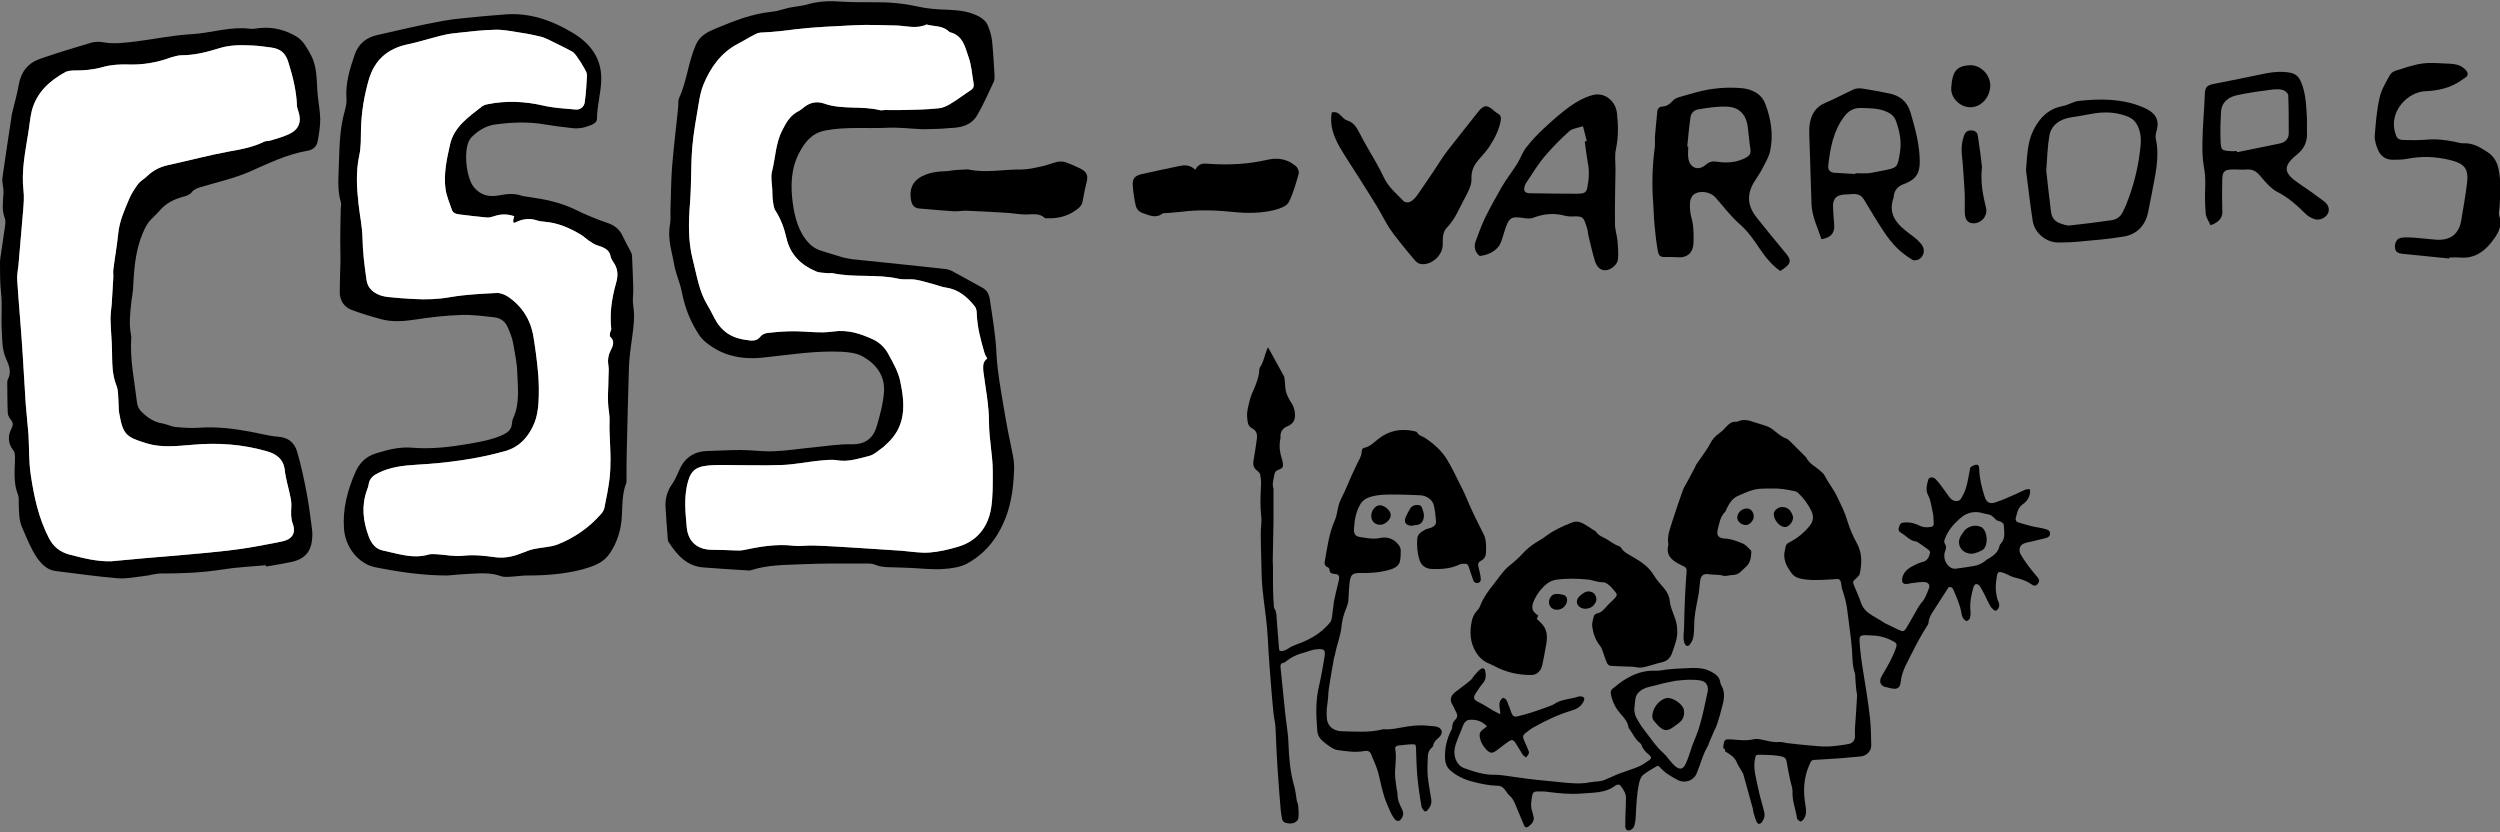 <?xml version="1.0" encoding="utf-8"?>
<!DOCTYPE svg PUBLIC "-//W3C//DTD SVG 1.1//EN" "http://www.w3.org/Graphics/SVG/1.1/DTD/svg11.dtd">
<svg version="1.1" id="css--varriors" xmlns="http://www.w3.org/2000/svg"
	 width="1000" height="333" viewBox="0 0 1000 333">
<rect x="0" y="0" width="1000" height="333" fill="#808080" stroke="none"/>
<style type="text/css">
<![CDATA[
	.main{fill-rule:evenodd;clip-rule:evenodd;}
	.css-fill{fill-rule:evenodd;clip-rule:evenodd;fill:#FFFFFF;}
	.var{fill-rule:evenodd;clip-rule:evenodd;fill:hsl( 359, 54%, 53% );}
]]>
</style>
<g>
	<path class="var" d="M712.1,108.4c-3.3-2.3-5.9-5.5-8.2-8.9c-2.4-3.6-4.8-7.1-8.2-10c-3.5-3.1-6.4-7-9.5-10.5c-2-2.3-6.3-3-8.7-1.2
		c-0.8,0.6-1.4,2-1.5,3.1c-0.1,2,0,4,0.5,5.9c1,3.4,1,6.9,0.9,10.4c-0.1,3.8-2.5,6-6.2,5.7c-1.6-0.1-3.2-0.1-4.8-0.1
		c-2.2,0.1-2.9-0.3-3.3-2.6c-0.6-3.4-1-6.9-1.3-10.3c-0.3-2.8-0.3-5.7-0.5-8.5c-0.6-7.5-0.4-14.9,0.6-22.3c0.2-1.6,0-3.2,0.1-4.8
		c0.3-3.2,0.6-6.4,0.9-9.6c0.1-1.3,0.9-2.1,2.2-2.1c1.6-0.1,2.7-0.9,3.8-2.1c0.7-0.8,1.8-1.4,2.9-1.7c4.3-1.2,8.6-2.6,13-3.2
		c4-0.6,8.2-0.7,12.3-0.3c3.8,0.5,7.5,2.2,9,6.2c2.3,6,3.3,12.3,2,18.7c-0.5,2.5-1.9,4.8-3.1,7.1c-0.9,1.8-2,3.4-3.1,5.1
		c-3.2,5-3.1,9.6,0.6,14.4c3.7,4.7,7.5,9.3,11.3,13.9C716.9,104.2,716.7,105.5,712.1,108.4z M674.9,58.6c0.1,0,0.3,0,0.4,0
		c0,1.5-0.2,3,0,4.5c0.5,4,3.9,5.5,7,2.8c1.5-1.3,2.8-1.5,4.7-1.2c3.9,0.6,7.7,0.3,11.3-1.6c1.3-0.7,2.1-1.5,1.9-3.2
		c-0.5-3.1-0.7-6.2-1.1-9.2c-0.6-4.6-3.2-7.7-7.8-8c-3.9-0.3-7.9,0.4-11.8,1c-1.5,0.2-3.1,1.3-3.3,3.2
		C675.6,50.8,675.3,54.7,674.9,58.6z"/>
	<path class="var" d="M591.9,102.4c-1.9-1.5-2.4-3.5-1.7-5.7c1.1-3.1,2.3-6.3,3.7-9.3c2.1-4.3,4.5-8.6,6.9-12.8
		c1.9-3.2,4.2-6.1,6.2-9.3c1.2-2,2-4.4,3.4-6.2c2.1-2.7,4.5-5.3,7-7.6c3.3-3.1,6.8-6.2,10.5-8.9c2.7-1.9,5.7-3.6,8.9-4.5
		c4.9-1.5,9.5,2.2,10,7.3c0.5,4.7,0.6,9.4-0.4,14.1c-0.6,2.6-0.2,5.4-0.2,8.2c-0.1,7.3-0.3,14.7-0.2,22c0,2.2,0.8,4.4,1,6.6
		c0.2,2.4,0.4,4.9,0.2,7.4c-0.2,2.2-2.9,4.3-5,4.4c-1.8,0.1-3.4-1.1-4.2-3.6c-1-3.2-1.7-6.5-2.5-9.7c-0.3-1.1-0.3-2.2-0.6-3.3
		c-1.5-4.6-1.4-5.2-6.3-4.9c-0.9,0-1.8-0.1-2.6-0.3c-4.3-1.2-8.6-0.8-12.7,0.8c-1,0.4-2.2,0.3-3.2,0.2c-5.8-0.9-6.5-0.5-8.3,5.2
		c-0.6,1.9-1.1,3.9-2,5.6C598,100.7,595.2,102,591.9,102.4z M633.9,56.6c0.3-0.1,0.5-0.1,0.8-0.2c-0.5-2-1-3.9-1.5-5.9
		c-1.8,0.6-4.1,0.8-5.4,1.9c-3.5,3.1-6.8,6.5-9.9,10.1c-2.5,2.9-4.5,6.3-6.6,9.4c-0.5,0.7-1,1.4-1.3,2.2c-0.8,2-0.2,3.2,2,3.2
		c6.4,0.1,12.9,0.2,19.3,0.2c0.4,0,0.7-0.1,1.1-0.1c1.4-0.1,2.2-0.7,2.5-2.2c0.7-3.4,0.9-6.9,0.2-10.3
		C634.6,62.2,634.3,59.4,633.9,56.6z"/>
	<path class="main" d="M979.7,103.4c-6.3-0.6-12.6-1.3-18.9-1.9c-1.5-0.2-2.6-0.6-2.8-2.4c-0.2-2,0.7-3.7,2.5-4
		c1.8-0.3,3.7-0.1,5.6,0c2.9,0.2,5.7,0.6,8.5,0.8c5.6,0.3,9-2.3,9.9-7.8c0.8-4.9,1.7-9.8,2.3-14.7c0.7-6-0.9-7.9-6.8-9.4
		c-5.7-1.4-11.3-1.6-17-0.5c-1.9,0.4-4,0.4-5.9,0.4c-3,0-5-1.6-6-4.2c-0.7-1.7-1.3-3.6-1.2-5.4c0.4-5.1,0.8-10.2,1.9-15.1
		c0.7-3.2,2.5-6.2,4.1-9.1c0.4-0.8,1.4-1.5,2.3-1.8c3.5-1.1,7.1-2.4,10.8-2.9c3.7-0.5,7.4,0,11.2,0.1c1.3,0.1,2.8,0.3,4,0.9
		c1.1,0.6,2.4,1.6,2.8,2.7c0.5,1.5-1.2,2.1-2.3,2.9c-4.4,3.2-9.5,4.3-14.7,4.5c-6.8,0.3-14.4,7.9-12,16.4c0.7,2.4,1.1,3,3.5,3.1
		c2.9,0.1,5.7,0.1,8.6-0.1c4-0.4,7.9,0,11.8,0.8c1.2,0.3,2.5,0.7,3.7,0.6c3.7-0.1,6.6,1.7,9.5,3.6c2.5,1.7,3.7,3.9,4.3,6.6
		c1.1,5.2,0.8,10.4,0.4,15.6c-0.1,1.1-0.4,2.3-0.1,3.3c1.5,4.3-0.8,7.5-3.2,10.6c-3.2,4-7.1,6.5-12.5,6c-1.4-0.1-2.7,0-4.1,0
		C979.7,103.1,979.7,103.3,979.7,103.4z"/>
	<path class="var" d="M532.7,45c1.5-0.4,2.6,0.1,3.6,1.2c0.8,0.8,1.6,1.7,2.6,2c2.6,0.8,3.6,2.6,4.8,4.8c2.1,4.2,4.6,8.2,6.9,12.3
		c1,1.8,2,3.7,2.9,5.6c1.8,3.9,5.1,6.6,8,9.6c0.5,0.5,1.9,0.6,2.6,0.2c1-0.5,2-1.5,2.7-2.5c2.2-3.1,4.3-6.3,6.5-9.5
		c1.9-2.8,3.6-5.7,5.6-8.3c4.1-5.3,8.3-10.5,12.4-15.7c2.2-2.8,3.6-2.9,6.3-0.4c0.4,0.4,1,0.8,1.5,1.1c1.2,0.6,1.4,1.6,1.2,2.8
		c-0.7,3.9-2.5,7.3-4.6,10.5c-1.2,1.8-2.6,3.3-4,4.9c-2,2.3-3.3,4.6-3.1,8c0.1,2.4-1.3,5-2.5,7.3c-2.3,4.1-3.9,8.6-7.3,12.1
		c-1.8,1.8-1.7,4.3-1.7,6.7c0.1,4.4-4.6,8.6-8.8,7.9c-0.8-0.1-1.7-0.7-2.2-1.3c-2.1-2.4-4.1-4.9-6.1-7.4c-1.5-1.9-3.1-3.9-4.4-5.9
		c-1.7-2.7-3.1-5.6-4.8-8.4c-2.6-4.2-5.2-8.4-7.9-12.6c-2.4-3.8-4.9-7.5-7.1-11.3C533.4,54.4,531.8,50,532.7,45z"/>
	<path class="main" d="M728.6,95.7c-1.5-4.6-3.8-9-4-14.1c-0.3-9.4-0.6-18.9-0.9-28.3c0-1.2,0-2.5,0.2-3.7c0.6-3.9,2.4-6.9,6.3-8.5
		c3.9-1.6,7.6-3.7,11.4-5.4c0.9-0.4,2.2-0.4,3.2-0.3c3.7,0.6,7.3,1.2,11,2c4.3,0.9,7.2,3.3,8.5,7.9c1.8,6.2,3.5,12.4,3.6,19
		c0.1,5-1.5,7.5-6.3,9.3c-2.3,0.8-3.8,2.3-4.1,4.8c0,0.2,0,0.5-0.1,0.7c-2.4,7,1.7,10.9,6.7,14.6c1.7,1.2,3.4,2.6,4.6,4.2
		c1.5,2,0.9,4.6-1.1,5.8c-0.7,0.4-2.1,0.6-2.7,0.2c-2.2-1.4-4.3-2.9-6.1-4.7c-2-2-3.8-4.3-5.3-6.6c-2.8-4.2-5.4-8.6-8-12.9
		c-1.4-2.3-3.5-2.2-5.6-2c-2.4,0.2-5.3-0.2-6.4,2.7c-0.5,1.3-0.2,2.9-0.2,4.4c0.1,2.1,0.4,4.2,0.4,6.3
		C733.4,93.7,732.1,95,728.6,95.7z M742.1,69.6c0-0.1,0-0.2,0-0.3c1.7,0,3.5,0.1,5.2,0c1.8-0.2,3.7-0.7,5.5-1
		c6.4-1.2,6.2-1.3,7.2-7.5c0.7-4.4-0.2-8.4-1.6-12.4c-0.6-1.7-1.8-2.8-3.5-3.6c-3.4-1.6-7-1.5-10.6-1.6c-2.9-0.1-4.9,1.2-6.6,3.4
		c-4.4,5.8-5.6,12.6-6.4,19.6c-0.2,1.7,0.7,2.7,2.3,2.9C736.5,69.3,739.3,69.4,742.1,69.6z"/>
	<path class="main" d="M884.2,90.1c-0.7-1.6-1.7-3-1.9-4.5c-0.3-3.7-0.4-7.4-0.2-11.1c0.1-2.8-0.1-5.4-0.6-8.1
		c-0.6-3.5-0.6-7.2-0.5-10.7c0.1-5.8,0.7-11.6,0.9-17.5c0.1-3.3,0.6-4.1,3.9-4.7c6.9-1.3,13.9-2.8,20.8-4.2c3.2-0.6,6.4-0.8,9.6-0.2
		c1.8,0.4,3,1.3,3.9,3c2.1,4.4,2.3,9.1,2.6,13.8c0.2,2.4,0,4.7,0.1,7.1c0.2,3.7-1.2,6.6-4,8.8c-6.1,4.9-5.1,7.6,0.8,11.6
		c3.3,2.2,6.5,4.5,9.7,6.9c2,1.4,2.6,3.1,2,4.8c-0.7,1.8-3.2,3.2-5.3,2.6c-1.4-0.4-2.8-1.2-3.8-2.2c-3.4-3.4-7-6.6-11.4-8.8
		c-2.6-1.4-4.7-4-6.7-6.3c-1.5-1.8-3-2.8-5.4-2.6c-2,0.2-4-0.1-6,0c-3,0.1-3.7,0.9-3.8,3.9c-0.1,4-0.1,8,0,11.9
		C889.3,86.7,888,88.8,884.2,90.1z M894.7,60.4c0,0.2,0.1,0.4,0.1,0.5c5.7-1.2,11.4-2.3,17.1-3.5c2.2-0.5,3.6-1.8,3.6-4.1
		c0-5.1,0-10.1-0.2-15.2c0-0.8-1.3-1.8-2.1-2.1c-1.3-0.4-2.7-0.3-4.1-0.2c-4.7,0.6-9.3,1.2-13.9,2.2c-3.6,0.7-6.5,2.6-6.8,6.8
		c-0.2,3.4-0.3,6.9-0.2,10.4c0.1,5.1,0.2,5.1,5.1,5.3C893.7,60.4,894.2,60.4,894.7,60.4z"/>
	<path class="var" d="M386.2,67.8c0,0,0.6-0.1,1.2,0c7,1.5,14.1-0.1,21.1,0c2.8,0,5.6-0.7,8.4-1.3c1.9-0.4,3.8-1.2,5.7-1.7
		c1.1-0.2,2.3-0.3,3.3,0c2.1,0.7,4.2,1.6,6.2,2.6c2.8,1.4,3.3,2.9,2.4,6.1c-0.7,2.5-1,5.1-1.6,7.6c-0.2,0.8-0.8,1.5-1.4,2.1
		c-3.6,3-7.8,4.3-12.5,4.1c-0.4,0-0.9,0.1-1.1-0.1c-2.2-2.1-4.9-1.4-7.6-1.4c-2.7,0-5.4-0.6-8.1-0.7c-5.1-0.3-10.1-0.6-15.2-0.8
		c-1.9-0.1-3.7,0.3-5.6,0.2c-4.6-0.3-9.2-0.7-13.7-1.1c-2.1-0.2-2.9-1.4-3.3-3.4c-1.1-6.3,2.4-9.6,8.8-11c2-0.4,4.2-0.5,6.3-0.6
		C381.5,68,383.5,67.9,386.2,67.8z"/>
	<path class="var" d="M478.1,67.9c1.3-2.5,3.1-2.6,5.2-2.4c8,0.6,15.9,0.2,23.7-1.6c4.4-1,8.1-0.2,11.4,2.6c0.7,0.6,1.3,2.1,1.1,2.9
		c-1.1,3.9-2.2,7.9-4,11.5c-0.8,1.5-3.4,2.5-5.3,3c-5.5,1.4-11,1.5-16.7,0.9c-6.9-0.7-13.8-1-20.8-0.1c-1.8,0.2-3.7,0.3-5.6,0.5
		c-0.7,0.1-1.7-0.1-2.2,0.3c-2.6,1.9-5,0.7-7.6-0.2c-1.6-0.5-2.6-1.5-3-3c-0.6-2.7-1-5.4-1.2-8.1c-0.2-2.7,0.8-3.9,3.4-4.5
		c4.9-1.1,9.9-2.2,14.8-3.2C473.6,66,475.8,65.7,478.1,67.9z"/>
	<path class="main" d="M810.4,68.1c0.5-6.2,0.6-11.5,3.1-16.3c2.5-4.9,6.1-8.4,11.7-9.4c1.1-0.2,2.1-0.7,3.2-1.1
		c0.9-0.3,1.8-0.8,2.8-0.9c8.8-1,17.7-1,26,2.5c4.3,1.8,6.8,4.4,5.5,9.2c-0.3,1.1-0.6,2.3-0.4,3.3c1.7,7.6-0.3,14.8-1.6,22.1
		c-0.4,2.2-0.9,4.4-1.3,6.6c-1,5.9-4.5,9.8-10.4,10.6c-5.6,0.9-11.3,1.4-17,1.9c-2.9,0.3-5.9,0.4-8.9,0.4c-4.7-0.1-9.2-3.8-10-8.5
		C812,81.4,811.2,74.2,810.4,68.1z M818.5,68.3c0.5,4.8,1.2,10.6,1.9,16.4c0.3,2.5,1.7,4.1,4.1,4.8c1.1,0.3,2.2,0.8,3.3,0.7
		c5.6-0.6,11.1-1.3,16.7-2.1c2.3-0.3,3.9-1.6,4.8-3.7c0.5-1.1,1.1-2.2,1.5-3.4c2.5-6.4,4.2-12.9,5.1-19.8c0.5-3.8,0.9-7.2-0.8-10.8
		c-0.9-1.8-2-2.9-3.8-3.7c-4.9-2-9.9-2.1-15-1.1c-2.7,0.5-5.5,1-8.2,1.4c-4.3,0.7-7.8,3.2-8.4,7.6C819,58.7,818.9,62.9,818.5,68.3z"
		/>
	<path class="main" d="M792.8,66.8c-0.7,6.3,0.4,11.3,1.6,16.3c0.9,3.6-2.5,6.9-6,6.1c-1.6-0.3-2.5-1.9-2.5-4.5c0-3,0.1-6-0.1-8.9
		c-0.3-4.8-0.6-9.7-1.1-14.5c-0.2-2.6,0.1-4.9,1-7.3c0.6-1.5,1.7-2,3.3-1.8c1.5,0.2,2.1,1.2,2.2,2.5
		C791.9,59.1,792.4,63.5,792.8,66.8z"/>
	<path class="main" d="M796.1,34.1c0,4.7-3.5,8.7-7.8,8.8c-4.1,0.1-8.1-3.6-7.8-7.8c0.4-6.4,2-8.8,7.5-9
		C792.2,25.9,796.1,29.9,796.1,34.1z"/>
</g>
<g>
	<path class="main" d="M689.4,299.4c-0.1-0.4-0.1-0.5-0.1-0.6c0.4-3.2,0.5-3.2,3.7-3c2.8,0.2,5.6,0.6,8.4-0.1c1-0.2,2.1-0.1,3,0.1
		c2.4,0.5,4.7,1.2,7.1,1c1-0.1,2,0.2,3.1,0.4c2.8,0.3,5.6,0.7,8.4,0.9c2.7,0.2,5.4,0.6,8,0.5c2.8-0.1,5.6-0.5,8.4-1
		c1.7-0.3,2.6-1.5,2.6-3.2c0-1.1-0.1-2.2,0-3.3c0.3-4.1,0.6-8.3,0.8-12.4c0.1-0.9-0.2-1.9-0.3-2.8c-0.2-1.8-0.3-3.6-0.4-5.3
		c0-0.4,0-0.9-0.1-1.2c-1.1-3-1-6.2-1.2-9.4c-0.4-5.1-1.2-10.1-1.8-15.2c-0.3-3.1-1.1-6.1-2.1-9c-0.3-0.9-0.3-1.9-0.5-2.8
		c-0.2-1-0.8-1.5-1.7-1.4c-0.9,0-1.8,0.2-2.7,0.2c-4,0.2-8,0.5-12-0.4c-2.2-0.5-3.3-1.8-4.3-3.5c-0.6-0.9-1.2-1.9-1.5-2.9
		c-0.3-0.9-0.5-1.9-0.5-2.8c0-1.2,0.3-2.4,0.6-3.7c0.2-1,1.1-1.4,1.9-1.8c3-1.6,5.6-3.8,7.7-6.4c1.5-1.9,1.6-3.8,0.7-5.8
		c-1.3-2.7-3-5.1-5.2-7.2c-0.4-0.4-0.9-0.7-1.4-0.8c-3.1-0.7-6.2-1.2-9.4-1.1c-1.5,0-3,0-4.5,0.1c-3.2,0.2-6,1.6-8.8,2.8
		c-2.2,0.9-3.5,2.9-4.5,4.9c-0.3,0.5-0.4,1.2-0.8,1.6c-1.9,1.9-2.3,4.5-2.9,7c-0.5,2,0,3.5,2.7,3.6c2.7,0.1,5,1.1,7.3,2
		c1.2,0.5,2.1,1.7,3.1,2.6c0.3,0.2,0.4,0.8,0.3,1.2c-0.1,1.9-0.4,3.9-1.9,5.3c-0.7,0.7-1.4,1.3-2.1,2c-1,1-2.1,1.5-3.5,1.5
		c-1.2,0-2.6,0.6-3.7,0.3c-1.9-0.6-3.8-0.3-5.7-0.6c-2.5-0.4-3.4,0.7-3.6,3.2c-0.2,2.4-0.5,4.8-1,7.1c-0.6,3.2-1.3,6.3-1.3,9.6
		c0,1.8-0.1,3.6-0.4,5.4c-0.2,1-0.7,1.9-1.3,2.7c-0.7,1-1.5,0.9-2.1-0.2c-0.3-0.6-0.4-1.4-0.5-2.2c0-1.2,0.1-2.3,0.2-3.5
		c0.1-4.3,0.2-8.7,0.4-13c0.1-3.2,0.4-6.3,0.6-9.5c0.2-2.1,0-2.3-2-3.2c-1.1-0.5-2.2-1.1-3.2-1.9c-1.8-1.4-2.7-3.3-2.2-5.6
		c0.1-0.4,0.2-0.8,0.1-1.2c-0.5-3.2,0.8-6.1,1.7-9.1c1.3-4.1,2.7-8.1,4.1-12.1c0.4-1.1,1-2.1,1.6-3.1c1.1-2,2.1-4,3.2-6
		c0.2-0.4,0.4-0.9,0.6-1.3c1.6-2.3,3.2-4.5,4.7-6.8c0.3-0.5,0.6-1.1,0.9-1.6c0.8-1.6,2-3,3.5-4c1.1-0.8,2.1-1.8,3-2.8
		c1-1.1,2.1-2,3.7-1.9c0.3,0,0.6,0,0.8-0.1c2.3-1.1,4.4-0.5,6.6,0.3c1.7,0.6,3.6,1,5.3,1.7c0.9,0.3,1.7,0.9,2.5,1.5
		c1.6,1.3,3.2,2.7,5.2,3.4c0.5,0.2,1,0.7,1.4,1.1c2,2,4,4,6,6c0.1,0.1,0.4,0.3,0.4,0.4c1.2,2.6,3.8,3.6,5.8,5.5
		c0.5,0.5,1.1,0.9,1.4,1.5c1.6,3.1,3.8,5.7,5.2,8.8c1.5,3.1,3.1,6.2,4.1,9.7c0.9,3,2.2,6,3.7,8.7c2.2,4,2.1,8.1,1.2,12.3
		c-0.1,0.7-0.9,1.3-1.5,1.9c-1.3,1.1-1.4,1.4-0.7,3c0.9,2.2,1.9,4.4,2.7,6.7c0.8,2.4,2.5,3.9,4.5,5.1c1.2,0.7,2.5,1.5,3.7,2.2
		c0.5,0.3,0.9,0.6,1.4,0.9c1.8,0.9,3.6,1.7,5.4,2.6c1.6,0.8,2.3,0.8,3.2-0.8c1.5-2.5,2.9-5,4.3-7.5c0.5-0.8,1-1.7,1.6-2.4
		c1.5-1.5,2.1-3.5,2.9-5.4c0.9-1.9-0.1-3-2-3c-1.7,0-3.4,0.3-5.1,0.5c-0.5,0.1-1.1,0.3-1.6,0.3c-1.6,0.1-2.1-0.8-1.8-2.3
		c0.7-3.5,3.6-4.6,6.3-5.9c0.6-0.3,1.2-0.4,1.8-0.6c1.9-0.4,2.6-1.9,3-3.6c0.1-0.4-0.2-1-0.5-1.2c-1.4-1.1-2.9-2.1-4.4-3.1
		c-0.2-0.1-0.4-0.3-0.6-0.3c-2.5-0.2-4-2.3-6-3.4c-1-0.6-1.3-1.3-0.9-2.4c0.5-1.4,0.7-1.7,2.1-1.8c2.2-0.2,4.3,0.3,6.2,1.3
		c1.4,0.7,2.8,0.7,4.2,0.5c1-0.1,1.5-0.5,1.4-1.6c-0.2-1.4,0-2.9-0.4-4.3c-0.6-2.3-0.7-4.7-1.9-6.9c-1-1.9-0.5-4.1,0.1-6.1
		c0.3-1.2,2-1.3,3.1-0.1c0.9,1,1.7,2,2.5,3.1c1,1.3,1.8,2.6,2.8,3.9c0.8,1.1,1.8,1.7,3.2,1.6c1.2-0.1,1.7-1.2,2.2-2.2
		c1.8-3.2,2.1-6.7,2.8-10.1c0.1-0.5,0.1-1.1,0.5-1.3c0.7-0.5,1.6-1,2.4-0.9c0.9,0.1,0.8,1.1,0.9,1.9c0.1,3.7,1,7.2,2.1,10.7
		c0.7,2.3,1.9,3.2,4.2,2.5c2.9-0.9,5.6-2.2,8.4-3.4c1.3-0.6,2.6-1.3,3.9-1.8c0.5-0.2,1.2,0,1.7-0.1c0,0.6,0.1,1.2,0,1.7
		c-0.4,1.8-1.3,3.2-2.9,4.3c-1.9,1.3-2.3,3.5-2.8,5.6c-0.2,0.9,0.3,1.4,1.1,1.7c1.8,0.5,3.6,1.1,5.4,1.5c1.5,0.4,3,0.5,4.5,0.9
		c1.1,0.3,2.8,0.5,2.7,2.1c0,1.5-1.6,1.7-2.8,2c-2.3,0.6-4.6,1.1-6.8,1.6c-1.5,0.4-2.5,1.2-2.6,2.8c0,0.5,0.1,1.1,0.3,1.5
		c1.9,3.5,4.4,6.5,6.9,9.5c0.6,0.7,0.9,1.3,0.4,2.2c-0.7,1.2-1.6,1.5-2.7,0.7c-2.2-1.6-4.7-2.3-7.2-2.9c-1.1-0.3-2-0.9-3-1.3
		c-0.5-0.2-1-0.5-1.5-0.6c-1.4-0.4-1.9-0.3-2.2,1.2c-0.3,1.6-0.5,3.2-0.5,4.9c0,1,0.1,1.9,0.3,2.9c0.2,0.9,0.3,1.7,0.7,2.5
		c0.5,1.1,0.6,2.1-0.1,3.1c-0.5,0.7-1.1,0.9-1.8,0.3c-0.6-0.5-1.1-1.1-1.4-1.7c-0.8-1.4-1.5-3-2.2-4.4c-0.6-1.2-1.2-2.3-1.9-3.4
		c-0.3-0.4-1-0.8-1.5-0.8c-0.3,0-0.8,0.7-1,1.2c-0.9,3.2-1.6,6.4-1.2,9.8c0.1,0.9,0,1.8-0.2,2.6c-0.2,0.5-0.8,1.1-1.2,1.2
		c-0.4,0.1-1.1-0.5-1.4-0.9c-0.4-0.6-0.7-1.4-0.8-2.1c-0.5-3.3-1.9-6.3-3.2-9.4c-0.3-0.8-0.8-1.3-1.9-1.2c-2.1,3.3-4.3,6.7-6.5,10.1
		c-0.8,1.3-1.5,2.6-1.6,4.2c0,0.6-0.6,1.2-0.9,1.8c-0.9,1.5-1.8,2.9-2.6,4.4c-1,1.7-1.9,3.5-2.8,5.3c-1.9,3.9-4.3,7.5-4.8,12
		c-0.3,2.7-1.4,3.3-4,2.7c-0.7-0.2-1.5-0.3-2.2-0.5c-1.7-0.5-2.3-1.7-1.9-3.3c0.2-0.6,0.6-1.2,0.9-1.8c2.1-3.5,4.1-7,5.4-10.9
		c0.3-1,0.1-1.5-0.7-2c-2.8-1.6-5.8-2.6-9-2.6c-1.1,0-2.2-0.2-3.3-0.1c-1.4,0.1-1.7,0.6-1.7,2c0.2,4.5,0.9,8.9,1.6,13.3
		c1,5.9,1.9,11.8,2.6,17.8c0.4,3.6,0.4,7.3,0.5,11c0,2.4-2.1,4.3-4.5,4.4c-2.6,0.2-5.2,0.5-7.8,0.7c-3.2,0.2-6.3,0.4-9.5,0.6
		c-2.1,0.1-2.1,0.1-2.9,1.9c-2.4,5.3-2.6,10.8-1.6,16.4c0.3,1.9,0.5,3.7-0.7,5.4c-0.3,0.4-1,1.1-1.4,1c-0.5-0.2-1.2-0.8-1.3-1.3
		c-0.5-3.6-2-7-1.8-10.8c0-1.6-0.7-3.2-1-4.8c-0.5-2.4-1-4.9-1.4-7.3c-0.2-0.9-0.6-1.4-1.5-1.7c-3-0.8-6-0.7-9-0.8
		c-1.9-0.1-1.8,0.2-2.2,2.1c-0.6,3.8,0.6,7.4,1.3,11c0.6,3,1.5,6,2.3,9c0.2,0.8,0.4,1.7,0.3,2.4c-0.1,0.8-0.5,1.7-1,2.4
		c-0.9,1.1-1.7,1-2.3-0.4c-0.5-1.2-0.8-2.5-1.2-3.7c-0.1-0.3,0-0.7-0.1-1c-1.3-4.7-2.6-9.4-3.9-14.1c-0.1-0.4-0.5-0.8-0.7-1.3
		c-0.7-1.1-1.4-2.2-1.9-3.4c-0.9-2.1-2.7-3.2-4.6-4.3C690.1,299.6,689.7,299.5,689.4,299.4z M798.6,208.1c-0.9-0.9-1.7-2-3.1-2.3
		c-1-0.2-2-0.4-3-0.7c-2.9-0.7-5.6,0-7.8,1.7c-2.9,2.4-5.5,5.2-6.8,8.9c-0.2,0.5-0.3,1.3,0,1.7c0.7,1,0.6,1.8,0.2,2.9
		c-1,2.5,0,5.5,2.3,6.8c0.5,0.3,1.2,0.4,1.7,0.4c2.5-0.3,4.9-0.7,7.4-1.1c1.8-0.3,3.4-1,4.8-2.2c0.4-0.4,0.9-0.6,1.4-0.9
		c1.9-1.2,3.6-2.5,4.1-4.9c0.1-0.3,0.2-0.7,0.5-0.9c2.1-2.3,1.3-5,1.2-7.7c0-0.2-0.4-0.5-0.9-1L798.6,208.1z"/>
	<path class="main" d="M513.7,150.7c0.3,1.8,0.3,3.7,0.6,5.5c0.2,1.1,0.7,2.2,1.2,3.2c0.6,1.2,1.5,2.2,1.9,3.4c0.4,1,0.6,2.2,0.6,3.4
		c0,2-0.9,3.4-3,4.3c-1.8,0.7-3,2.2-2.8,4.3c0,0.3,0,0.7-0.1,1c-0.5,2.6-0.2,5.1,0.6,7.6c0.2,0.5,0.3,1.1,0.4,1.6
		c0.3,1.8,0,2.3-1.7,2.9c-0.9,0.3-1.4,0.8-1.6,1.7c-0.3,2-1.1,3.9-0.4,5.9c0.1,0.3,0,0.5,0,0.8c0,4.1,0,8.1,0,12.2
		c-0.1,5.2-0.2,10.5-0.3,15.7c0,1,0.1,2.1,0.1,3.1c0,1.9,0,3.7,0,5.6c0,1.6,0,3.3,0.1,4.9c0,1.3,0.1,2.6,0.2,3.9
		c0,0.6,0,1.3,0.3,1.8c0.9,1.4,0.8,2.9,0.9,4.4c0.3,3.8,0.6,7.6,0.9,11.4c0,0.3,0.2,0.7,0.2,1c1.4,0.4,2.6-0.3,3.5-0.9
		c2.2-1.5,4.8-2,7.2-3.2c3.6-1.7,6.9-4,9.5-7.2c0.5-0.6,0.7-1.5,0.8-2.3c0.3-2,0.5-4.1,0.8-6.2c0.5-2.5,1.1-5,1.7-7.4
		c0.1-0.5,0.3-0.9,0.3-1.4c0.2-1.4-0.2-2-1.6-2.1c-1.2-0.1-2.2-0.3-2.2-1.8c0-0.3-0.4-0.8-0.7-0.9c-1.1-0.4-1.4-1.3-1.2-2.3
		c1-5.6,1.7-11.2,4-16.4c0.7-1.5,0.9-3.3,1.3-5c0.3-1.6,0.9-3,1.6-4.4c1.4-2.7,2.5-5.7,3.8-8.5c0.7-1.5,1.4-3,2.1-4.5
		c0.8-1.7,1.9-3.2,2-5.2c0-0.7,0.3-1.4,1.1-1.5c2.3-0.5,3.8-2.2,5.5-3.5c4.4-3.5,9.3-4.3,14.6-3.1c0.3,0.1,0.8,0.2,0.9,0.4
		c0.7,1.4,2.2,1.6,3.3,2.3c3.4,2.3,6.5,5,8.7,8.6c2.4,3.9,4.2,8.1,6.3,12.1c1.4,2.8,2.4,5.7,3.8,8.5c1.5,3.3,3.2,6.5,4.8,9.8
		c0.4,1,0.6,2.1,0.7,3.2c0.1,1,0,2.1,0,3.1c0.1,1.7-0.5,3-2,3.8c-1.2,0.6-1.3,1.4-1,2.6c0.3,1,0.5,2,0.7,3c0.1,0.5,0.2,1.1,0.2,1.6
		c0.1,0.9-0.3,1.5-1.2,1.7c-0.9,0.1-1.5-0.3-1.8-1.1c-0.6-1.7-1.2-3.4-1.7-5.1c-0.3-1.1-0.8-1.6-1.8-1.5c-0.7,0-1.4,0-2,0.3
		c-3.5,1.7-7.2,1.9-10.9,1.8c-2.7-0.1-4.4-1.3-5.2-3.9c-0.8-2.7-1-5.5-0.8-8.2c0.1-1.8,1.6-2.8,3.1-3.6c0.7-0.4,1.6-0.5,2.4-0.8
		c1.3-0.5,2.2-1.4,2-2.8c-0.2-2.1-0.4-4.3-0.9-6.3c-0.6-2.3-3.1-3.8-5.5-3.9c-3.1-0.1-6.2-0.3-9.3-0.3c-3.7,0-7.5-0.1-11,1.1
		c-1.7,0.6-3,1.6-3.8,3.2c-1.6,2.9-2.1,6.1-2.3,9.3c-0.2,1.9,0.5,3.2,2.4,3.4c2.6,0.4,5.2,1,8,0.4c2.8-0.6,5.5,0.2,7.4,2.7
		c0.5,0.6,0.9,1.5,0.9,2.2c0,1.6,0,3.2-0.4,4.7c-0.5,1.6-2.1,2.5-3.7,3c-4,1.2-8.1,1.5-12.3,1.4c-2.8,0-3.6,0.6-4,3.4
		c-0.3,2.2-0.4,4.5-0.5,6.8c0,1.4-0.4,2.6-0.9,3.9c-1,2.3-1.7,4.9-1.9,7.4c-0.4,3.8-1.9,7.3-2.6,11.1c-0.1,0.5-0.3,0.9-0.4,1.4
		c-0.7,3.7-1.3,7.5-1.9,11.2c-0.3,1.7-0.4,3.4-0.5,5.1c-0.1,1.4-0.4,2.7-0.5,4.1c-0.1,1.1,0,2.2,0,3.3c0.1,3.4,2.5,5.5,6,5.6
		c5.4,0.1,10.8,0.6,16.1-0.7c0.3-0.1,0.7-0.1,1-0.1c2.5,0.2,4.9-0.4,7.4-0.8c3.2-0.6,6.5-1,9.9-0.6c1.4,0.2,2.8,0,4.2,0.6
		c1.4,0.7,1.8,1.9,1,3.2c-0.3,0.5-0.7,0.9-1.1,1.2c-0.9,0.8-1.7,1.6-1.9,2.8c0,0.3-0.3,0.7-0.5,0.9c-1.3,1-1.7,2.5-1.7,4.1
		c-0.1,2.5-0.2,5,0,7.4c0.3,3.1,0.9,6.1,1.4,9.2c0.3,1.9-0.5,3.2-1.6,4.5c-0.5,0.5-1,0.5-1.4,0c-0.4-0.5-0.8-1-0.9-1.6
		c-1-5.7-1.8-11.4-2-17.3c-0.1-2.1-0.1-4.3-0.2-6.4c0-0.3-0.2-0.6-0.3-1.1c-0.5,0-1-0.1-1.5-0.1c-1.7,0.1-3.4,0.3-5.2,0.5
		c-0.9,0.1-1.5,0.6-1.3,1.5c0.7,3.9-0.4,7.7,0,11.6c0.2,1.5,0.4,3,0.6,4.5c0.1,0.5,0.3,1.1,0.3,1.6c-0.1,2.3,0.8,4.3,1.8,6.3
		c0.5,1,0.7,1.9,0.2,3c-1,2.1-2.3,2.3-3.6,0.3c-1.1-1.7-1.8-3.5-2.6-5.4c-1.7-3.9-2.4-8.1-3.4-12.1c-0.7-2.8-2-5.3-3-7.9
		c-0.5-1.2-1.5-1.4-2.6-1.2c-3.7,0.7-7.3,0.1-10.9-0.4c-0.8-0.1-1.7-0.6-2.4-1c-1.1-0.7-2-1.4-3-2.2c-1.5-1.2-2.5-2.6-2.6-4.7
		c-0.5-6.1-0.7-12.1,0.8-18.1c0.8-3.5,1.4-7,2-10.6c0.6-3.5,0.3-4.1-3.7-3.6c-1.4,0.2-2.8,0.8-4.2,1.2c-2.9,0.7-5.4,1.9-7.7,3.8
		c-0.2,0.2-0.5,0.3-0.8,0.3c-0.9,0.2-1.2,0.8-1.1,1.7c0.6,5.9,1.2,11.8,1.8,17.7c0.4,4.4,1.3,8.7,1.4,13.2
		c0.2,5.6,0.7,11.3,2.3,16.8c0.5,1.8,0.7,3.8,1,5.7c0.2,0.8,0.6,1.6,0.6,2.4c0.1,1.6,0.3,3.3,0,4.9c-0.1,0.7-1.1,1.4-1.9,1.7
		c-0.9,0.3-1.9,0.2-2.9,0c-0.9-0.2-1.6-0.8-1.7-1.8c-0.2-1.1-0.4-2.2-0.5-3.3c-0.4-4.3-0.7-8.5-1-12.8c-0.3-3.8-0.5-7.6-0.7-11.4
		c-0.2-3-0.2-5.9-0.4-8.9c-0.1-1.9-0.6-3.8-0.8-5.7c-0.4-3.8-0.7-7.5-1-11.3c-0.4-4.5-0.7-9.1-1-13.6c-0.2-3.2-0.3-6.3-0.6-9.5
		c-0.5-5.1-1.3-10.3-1.8-15.4c-0.4-4-0.4-8-0.5-12c-0.1-3.4-0.2-6.8-0.2-10.1c0-1.2,0.1-2.5,0.2-3.7c0-1,0.2-2.1,0-3.1
		c-0.5-4.2-0.3-8.4-0.1-12.6c0.1-1.4-0.1-2.8-0.3-4.1c-0.1-0.6-0.7-1.2-1.2-1.6c-1.4-1-1.8-2.3-1.5-4c0.5-2.8,0.9-5.6,1.3-8.4
		c0.3-1.9,0.1-3.6-1.9-4.6c-1.6-0.8-1.7-2.2-1.9-3.9c-0.3-2.6,0.4-4.9,1-7.3c0.4-1.7,1.2-3.4,1.9-5c0.9-2.2,1.8-4.5,1.9-7
		c0-0.3,0.1-0.7,0.2-1c1.7-2.5,2-5.6,3.3-8.2L513.7,150.7z"/>
	<path class="main" d="M615.3,246.2c-0.2,0.5-0.4,0.9-0.6,1.4c0.8,0.7,1.5,1.3,2.1,2c2.3,2.5,2.2,5.5,1.6,8.6
		c-0.4,2.3-0.8,4.6-1.3,6.9c-0.1,0.7-0.3,1.5-0.6,2.2c-0.8,1.6-2,2.7-4.1,2.7c-5.2,0-10.1-1.1-14.7-3.6c-0.6-0.3-1.2-0.6-1.9-0.9
		c-2.4-0.9-4.1-2.5-5.4-4.6c-2.4-3.9-2.6-8.1-1.7-12.4c0.3-1.6,1-3,2.1-4.2c0.6-0.6,1.1-1.4,1.4-2.3c1.3-3.2,3.3-5.9,5.4-8.5
		c1.9-2.4,3.6-5.1,6-7.1c1.9-1.5,3.7-3.1,5.3-4.8c1.6-1.8,3.4-3.3,5.5-4.6c1.5-0.9,3-1.8,4.3-2.8c3.1-2.3,6.6-3.8,10.1-5.2
		c2.3-0.9,4,0.1,5.8,1.2c0.9,0.5,1.7,1.1,2.6,1.7c0.4,0.3,1,0.4,1.2,0.8c1,1.6,2.8,2.1,4.3,3c1.7,1,3.1,2.2,5,2.8
		c0.3,0.1,0.6,0.4,0.8,0.7c1.1,1.8,3,2.6,4.7,3.6c3.3,1.9,6.4,4,8.4,7.4c1.1,1.9,2.7,3.5,4.1,5.2c1.2,1.5,2,3,2.2,5
		c0.2,2.1,1.1,4.1,1.8,6.1c0.8,1.9,1.2,3.8,1.2,6c0.1,3-1,5.5-1.9,8.2c-0.6,2-1.8,3.7-4.2,4.2c-2.7,0.6-5.3,1.6-7.9,2.1
		c-1.2,0.2-2.5-0.2-3.7-0.3c-1-0.1-2,0-3.1-0.1c-2-0.1-4-0.1-6-0.3c-0.5-0.1-1.1-0.6-1.3-1.1c-0.6-1.3-1-2.7-1.5-4.1
		c-0.4-0.9-0.6-2-1.3-2.8c-1.8-2.2-2.7-4.8-3.1-7.6c-0.2-1.4,0.3-3,0.7-4.4c0.1-0.4,0.9-0.9,1.4-1c1.2-0.2,1.9-0.9,2.7-1.7
		c1.3-1.5,2.8-2.9,4.2-4.3c1.1-1.2,1-1.7,0-2.8c-0.7-0.8-1.3-1.6-2.1-2.3c-0.7-0.6-1.7-1.3-2.5-1.3c-2.2,0.1-4.1-0.9-6.3-1.1
		c-4.2-0.4-8.4-0.5-12.6,0.1c-2.6,0.4-4.5,2.1-6.1,4c-1.3,1.5-2.4,3.4-3.1,5.3C612.5,243.5,613.1,244.8,615.3,246.2z"/>
	<path class="main" d="M600.1,285.7c0.1-2.5-1.4-5,1.2-6.6c1.2,0.4,1.6,1.4,1.9,2.4c0.5,1.1,0.9,2.3,1.3,3.5c0.6,1.5,1.2,1.9,2.7,1.5
		c1.8-0.4,3.6-1,5.4-1.5c2.5-0.8,4.9-1.7,7.4-2.6c0.6-0.2,1.2-0.5,1.7-0.8c2.9-2,6.6-1.9,9.8-3c0.5-0.2,1.5,0,1.9,0.3
		c0.7,0.6,0.1,1.4-0.2,2.1c-1.1,1.9-2.8,2.7-4.8,3.3c-5.3,1.6-10.3,4-15.1,6.7c-1.1,0.6-2.1,1.5-3.2,2.3c-0.9,0.7-1.1,1.5-0.6,2.5
		c0.6,1.4,1.2,2.8,1.8,4.2c0.2,0.4,0.4,1,0.2,1.4c-0.2,0.6-0.7,1.1-1.1,1.6c-0.4-0.4-1-0.7-1.3-1.1c-1-1.6-1.9-3.2-2.9-4.7
		c-0.9-1.4-1.5-1.5-2.9-0.5c-1.4,1-2.9,2.1-4.3,3.2c-2,1.6-2.9,1.6-4.6-0.2c-1.3-1.4-2.2-3-2.5-4.9c-0.2-1.3,0.1-2.1,1.1-2.9
		c0.6-0.4,1.2-0.9,1.8-1.4c-2.2-2.2-4.7-2.9-7.5-2.5c-0.5,0.1-1,0.6-1.4,1c-0.4,0.5-0.7,1.2-0.9,1.8c-1.1,3-2.7,5.9-3.2,9.1
		c-0.3,2.7,0.7,6.2,4,7.4c3.9,1.4,7.8,2.7,12.1,2.6c2.7,0,5.3,0.6,8,0.9c2.8,0.4,5.6,0.8,8.4,1.1c3.4,0.4,6.7,0.6,10.1,1
		c3.9,0.4,7.8,0.8,11.7,0c2-0.4,4.1-0.1,6.1-1.1c0.6-0.3,1.3-0.6,1.9-0.8c1.3-0.6,2.6-1.2,4-1.7c2.4-0.9,4.8-1.6,7.2-2.6
		c1.5-0.6,2.9-1.6,4.2-2.5c1.2-0.8,1.2-1.3,0.1-2.3c-1.2-1-2.4-2.1-2.9-3.7c-0.1-0.4-0.4-0.7-0.7-1c-1.9-1.4-2.8-3.6-4.1-5.4
		c-0.2-0.3-0.5-0.6-0.5-0.9c-0.4-2.9-2.8-4.7-4.4-6.9c-1.4-2-2.4-4.4-2.7-6.8c-0.1-0.5,0.2-1.3,0.6-1.6c1.5-1.2,3-2.5,4.6-3.5
		c3.8-2.4,7.8-4,12.4-3.8c1.6,0.1,3.3-0.3,4.9-0.5c1.1-0.1,2.2-0.2,3.3-0.3c2.1-0.1,4.1-0.2,6.2-0.3c2.9-0.1,5.7,0.1,8.2,1.5
		c1.7,0.9,3.3,2,3.6,4.2c0.1,0.9,0.8,1.7,1.1,2.7c0.7,2.2,0.4,4.4-0.2,6.5c-0.6,2.5-1.3,4.9-2.1,7.4c-0.3,1-0.8,2-1.3,3
		c-0.6,1.5-1.3,2.9-1.9,4.4c-0.2,0.4-0.2,0.8-0.4,1.2c-2.2,3.6-3.1,7.7-4.7,11.4c-1.3,2.9-4.9,4-7.7,2.4c-2.6-1.4-5.2-2.9-7.1-5.2
		c-0.2-0.2-0.5-0.3-0.8-0.4c-2,1.2-4.1,2.3-5.9,3.8c-0.8,0.7-1.2,2.1-1.5,3.3c-0.9,4.3-1.1,8.8-1.3,13.2c-0.1,1.2-0.2,2.3-0.5,3.5
		c-0.2,0.6-0.6,1.3-1.1,1.6c-1.5,1-2.6,0.4-2.6-1.4c0-2.5,0.1-5,0.2-7.4c0-1.3,0.1-2.6,0.1-3.9c-0.1-1.8-1.1-3.3-2.1-4.6
		c-0.5-0.7-1.4-0.7-2.1-0.2c-4,3.1-8.9,2.8-13.5,3.2c-4.7,0.4-9.4-0.1-14-0.7c-1.4-0.2-2.8-0.1-4.1-0.1c-1,0-1.5,0.5-1.7,1.5
		c-0.4,2.2-0.8,4.4,0,6.5c0.2,0.5,0.2,1.1,0.4,1.6c0.7,2.1-0.5,3.3-1.9,4.4c-0.8,0.6-1.4,0.4-1.8-0.5c-1.2-2.8-2.3-5.6-3.5-8.4
		c-0.5-1.2-1.1-2.4-2.1-3.3c-0.7-0.6-1.3-1.4-1.8-2.2c-0.8-1.2-1.8-1.9-3.2-1.9c-3.5-0.1-6.8-0.8-10.2-1.7c-3.1-0.8-6-2.2-8.4-4.2
		c-1.7-1.3-2.4-3.3-2.4-5.5c-0.1-3.7,0.7-7.2,2.4-10.6c0.3-0.5,0.5-1.2,0.5-1.8c0.1-1,0.4-1.9,1.2-2.6c0.9-0.9,1-1.9,0.4-3
		c-0.5-0.8-0.8-1.8-1.3-2.6c-1.4-2.2-1.1-3.8,0.8-5.4c2.1-1.6,4.2-3.1,6.2-4.8c0.6-0.5,1-1.3,1.5-1.9c0.8-0.9,1.6-1.9,2.6-2.6
		c0.9-0.6,1.6-0.2,1.8,0.8c0.3,1.7,0.4,3.2-0.8,4.7c-1.1,1.3-2.1,2.8-3,4.2c-1.2,2-0.8,2.6,1.2,3.6c2,0.9,3.8,2.2,5.7,3.3
		C598.1,284.7,599,285.1,600.1,285.7z M653.7,283.9c0.1,0.7,0.2,1.9,0.7,2.9c1,1.9,2.2,3.9,3.6,5.6c2.3,2.9,4.3,6.1,7.1,8.6
		c1.4,1.2,2.4,2.8,3.7,4.2c0.6,0.7,1.2,1.3,2,1.8c1.3,0.8,2.3,0.5,3.1-0.8c0.6-1,1-2.1,1.4-3.2c0.6-1.5,1-3,1.5-4.5
		c1.1-2.9,2.4-5.7,3.2-8.7c1.2-4.1,2-8.3,2.9-12.4c0.1-0.3,0.2-0.7,0.2-1c0.3-2.2-0.7-3.8-2.9-4.2c-1.6-0.3-3.3-0.3-4.9-0.3
		c-1.3,0-2.6,0.2-3.9,0.3c-0.6,0-1.1,0.1-1.6,0.2c-2.4,0.5-4.7,0.9-7,1.6c-2.6,0.7-5.4,0.9-7.4,3c-0.5,0.5-0.9,1.2-1.1,1.9
		C654,280.3,653.9,281.8,653.7,283.9z"/>
	<path class="main" d="M564.8,210.3c-2.5,0-3.4-1.5-2.5-3.5c0.5-1.1,1-2.1,1.6-3.1c0.7-1.3,1.9-1.8,3.3-1.7c0.5,0,1.2,0.3,1.4,0.7
		c0.6,1.5,1.3,3.1,0.8,4.8c-0.4,1.3-1.1,2.3-2.7,2.5C565.9,210,565.2,210.2,564.8,210.3z"/>
	<path class="main" d="M548.5,206.3c0-2.1,1.6-4.1,3.4-4.2c1.9,0,4.4,2.1,4.4,3.9c0.1,1.7-2.2,3.9-4.1,3.9
		C550,210,548.5,208.5,548.5,206.3z"/>
	<path class="main" d="M709.5,205.6c0-1.4,1.8-2.9,3.5-2.8c2.3,0.1,3.4,1.5,4.1,3.5c0.5,1.4-0.6,3.5-2.2,4.3
		c-0.4,0.2-1.1,0.3-1.6,0.1C711.4,210.3,709.5,207.7,709.5,205.6z"/>
	<path class="main" d="M633.8,243.5c-0.1,0-0.7-0.1-1.2-0.3c-2.1-0.9-2.5-3.1-0.8-4.7c0.6-0.6,1.3-1.1,2-1.5c1.1-0.7,2.9-0.5,3.8,0.4
		c0.9,0.9,1.3,2.5,0.6,3.6C637.4,242.6,636.1,243.5,633.8,243.5z"/>
	<path class="main" d="M622.9,243.9c-1.9,0-3.1-1.1-3.3-2.7c-0.2-1.6,1-3.5,2.6-3.6c1.2-0.1,2.4,0.1,3.6,0.5c0.4,0.1,0.9,0.9,1,1.4
		C627.2,241.7,625.1,243.9,622.9,243.9z"/>
	<path class="main" d="M698.8,203.4c1.5,0,2.6,1.3,2.7,3.1c0.1,1.5-1.5,3.4-3,3.5c-1.8,0.1-3.5-1.3-3.6-2.8
		C694.9,205.1,696.6,203.4,698.8,203.4z"/>
	<path class="main" d="M788.7,221.5c-3,0-5.3-2.1-5.1-5c0-0.7,0.4-1.4,0.7-2.1c0.2-0.4,0.6-0.8,0.8-1.2c1.3-2.4,4.5-3.6,7.1-2.5
		c0.3,0.1,0.5,0.2,0.7,0.4c2.2,1.8,2.4,6.8,0.4,8.7C792.6,220.4,789.8,221.5,788.7,221.5z"/>
	<path class="main" d="M660.9,286.6c0.1-3.4,2.6-6.5,5.4-7.3c0.1,0,0.3-0.1,0.4-0.1c2.3-0.3,6.3,2.3,6.8,4.6c0.4,1.9,0,3.7-1.6,5.1
		c-0.9,0.8-2,1.5-3,2.2c-1.7,1.2-3.1,1.3-4.7,0c-1.1-0.9-2-2-2.9-3.1C661,287.5,661,286.8,660.9,286.6z"/>
</g>
<g>
	<path class="main" d="M369.2,51.7c-4.7-0.2-9.5-0.8-14.2-0.6c-8.3,0.4-16.7-0.5-24.9,1.1c-5.2,1-8,4.4-10.3,8.7
		c-3.5,6.5-3.6,13.5-2.7,20.3c0.8,5.6,2.2,11.5,6.4,16c1.7,1.8,3.5,2.7,5.6,3.3c2.7,0.8,5.4,1.7,8.2,2.5c1.2,0.3,2.4,0.5,3.7,0.7
		c12.4,1.3,24.7,2.5,37.1,3.9c1.3,0.1,2.6,0.7,3.8,1.4c3.7,2,7.4,4.1,11.1,6.1c1.8,1,2.6,2.6,2.9,4.5c1.1,7.4,2.4,14.7,2.7,22.2
		c0.4,7.3,1.8,14.6,3,21.8c1,6.1,2.2,12.2,3.5,18.3c0.9,4.1,0.5,8.1,0.1,12.3c-0.7,7.1-2.6,13.7-6.3,19.7c-3,4.9-7.1,8.8-12,11.5
		c-2.8,1.5-6.4,2-9.7,2.2c-4.1,0.3-8.2-0.2-12.3-0.4c-1.7-0.1-3.5-0.1-5.2-0.2c-3.3-0.2-6.7,0.2-9.9-1.2c-1-0.4-2.2-0.4-3.3-0.4
		c-8.6,0-17.2-0.1-25.8,0.3c-6.7,0.3-13.5,0.2-20,2.3c-0.8,0.3-1.7,0.2-2.6,0.1c-5.5-0.3-10.9-0.7-16.4-1.1
		c-6.9-0.4-10.8-4.9-14.2-10.1c-0.3-0.4-0.4-0.9-0.4-1.4c-0.3-4.3-0.7-8.7-0.9-13c-0.1-3.2,0.7-6.1,2.6-8.8c1.6-2.2,2.4-4.9,3.7-7.3
		c2.3-4,5.9-5.9,10.5-6c4.4-0.1,8.7-0.4,13.1-0.4c4.5,0,9,0.7,13.4,0.5c5.4-0.2,10.9-1.1,16.3-1.6c4.9-0.5,9.9-1.3,14.9-1.2
		c5.4,0.1,8.6-2.4,10-7.2c1.3-4.5,2.6-9.2,2.9-13.8c0.4-6.2-2.9-10.9-8.3-14c-2.6-1.5-5.5-1.8-8.6-2c-10.5-0.5-20.8,1.2-31.2,2.3
		c-9,1-17.1-0.7-24-6.8c-0.6-0.6-1.2-1.3-1.7-2c-3.5-5.2-5.8-10.9-7-17.1c-0.7-3.8-2.4-7.3-3.1-11.1c-0.9-5.3-2.8-10.6-1.7-16.2
		c0.4-2,0.1-4.2,0.2-6.3c0.2-5.5,0.2-10.9,0.6-16.4c0.6-7.2,1.4-14.3,2.2-21.5c0.1-1.1,0.2-2.2,0.3-3.3c0.1-1-0.1-2.1,0.3-3
		c3.2-6.9,3.7-14.6,6.8-21.5c1.6-3.6,4.8-5.1,7.9-6.4c7.2-3,14.5-5.9,22.4-6.7c2.2-0.2,4.4-1,6.5-1.5c1.3-0.3,2.7-0.5,4-0.7
		c1.1-0.2,2.2-0.3,3.3-0.6c4.2-1.3,8.5-1.6,12.9-1.3c4.6,0.3,9.2,0.3,13.8,0.3c6-0.1,11.9,0.4,17.8,1.7c4,0.9,8.1,1.2,12.2,1.3
		c4.6,0.2,9,0.7,12.9,3c1.1,0.7,2.3,1.7,2.8,2.8c0.9,2,1.6,4.2,1.9,6.4c0.5,4.6,0.7,9.2,1,13.8c0,0.9,0.1,1.8-0.2,2.6
		c-2.2,4.6-4.2,9.3-6.8,13.7c-2.3,3.9-6.4,4.9-10.7,5C376.4,51.6,372.8,51.6,369.2,51.7C369.2,51.6,369.2,51.6,369.2,51.7z
		 M394.9,143.4c-0.5-0.9-0.9-1.5-1.1-2.2c-1.5-5.1-2.9-10.3-3.1-15.7c0-1.1-0.2-2.3-0.9-3.1c-3-3.7-6.5-6.7-11.6-7.4
		c-1.6-0.2-3.1-0.9-4.7-1.3c-2.4-0.6-4.7-1.4-7.1-1.8c-2.3-0.4-4.8,0.1-7-0.4c-8.8-2-17.9-0.3-26.7-2.3c-0.3-0.1-0.7,0.2-1.1,0.1
		c-1.7-0.2-3.6-0.1-5.1-0.7c-6-2.5-10.4-6.7-11.9-13.3c-0.9-3.9-2.2-7.6-4.4-11c-0.8-1.2-0.9-3-1.1-4.5c-0.2-1.3-0.1-2.7-0.2-4.1
		c-0.1-2.4-0.7-4.9-0.1-7.1c1.4-5.5,1.4-11.2,4.1-16.5c1.7-3.3,3.2-6,6.6-7.7c0.8-0.4,1.4-1,2.1-1.5c2.4-1.9,5-2.5,8-1.5
		c7.3,2.6,15.1,0.8,22.5,2.7c0.6,0.1,1.2-0.1,1.9-0.1c2.6,0,5.2,0.1,7.8,0c4.6-0.1,9.2-0.2,13.8-0.7c1.8-0.2,3.6-1.1,5.1-2.1
		c2.5-1.5,4.9-3.4,7.4-5c1.3-0.8,1.6-1.7,1.3-3.1c-0.6-3.4-0.8-7-2-10.3c-1.4-4-2.2-8.6-7.4-9.9c-0.3-0.1-0.6-0.4-0.9-0.7
		c-2.5-2-5.7-1.6-8.5-2.4c-4,1.9-8.2,0.5-12.1,0.4c-5.6-0.1-11.2-0.4-16.8-0.1c-7.8,0.4-15.7,0.7-23.4,1.6
		c-4.4,0.6-8.9,1.1-13.3,1.3c-1,0-2,0.2-2.9,0.7c-2.4,1.2-4.7,2.7-7.1,3.9c-6.7,3.6-10.8,9.4-13.6,16.2c-1,2.4-1.5,5-1.9,7.5
		c-1,5.9-2.1,11.8-2.6,17.7c-0.6,7.4-0.3,14.9-0.9,22.3c-0.6,7.6-0.8,15.1,1.1,22.5c1.6,6.2,2.5,12.7,5.9,18.3
		c1.4,2.2,2.4,4.7,3.8,6.9c0.8,1.3,2,2.6,3.2,3.6c2.9,2.4,6.4,3.2,10.1,3.6c1.6,0.1,2.9-0.1,4-1.5c0.6-0.8,1.8-1.4,2.8-1.5
		c3.4-0.4,6.9-0.7,10.4-0.7c5.3,0,10.8,0.9,16,0.1c5.9-0.8,10.7,0.8,15.8,3.1c3,1.4,5.1,3.6,6.5,6.4c1.8,3.3,3.7,6.6,4.5,10.4
		c2,9.4,2.4,18.3-5.8,25.4c-0.3,0.2-0.5,0.6-0.8,0.8c-1.9,1.3-3.8,3.2-5.9,3.7c-4.2,1-8.3,2.5-12.8,1.7c-2.4-0.4-5,0-7.4,0.2
		c-4.8,0.5-9.6,1.5-14.5,1.7c-7.8,0.3-15.7,0-23.5,0c-2,0-4,0-6,0.2c-5.6,0.5-7.4,2.5-8.6,8c-1.2,5.6-0.6,11.1-0.1,16.7
		c0.5,5.6,4.1,8.9,9.8,9c3.5,0,7,0.2,10.4,0.3c0.9,0,1.8,0,2.6-0.2c6.6-1.4,13.2-2.5,20-1.7c2.6,0.3,5.2-0.2,7.8-0.1
		c6.2,0.2,12.4,0.6,18.6,1c5.6,0.3,11.2,0.8,16.8,1.1c3.7,0.3,7.5,1,11.2,0.7c3.8-0.3,7.6-1.2,11.3-2.3c7.5-2.2,11.9-7.7,13.2-15.2
		c0.8-4.9,0.7-9.9,0.7-14.9c0-6.6-1.5-13-1.5-19.6c0-6.9-1.4-13.8-2.3-20.7C393.3,146.7,392.9,144.8,394.9,143.4z"/>
	<path class="main" d="M179,230.2c-9.8,0-19.4-1.4-28.9-3.3c-6.8-1.4-12-8.1-12.5-15.4c-0.6-7.9,1.4-15.4,4.5-22.5
		c1.5-3.5,4-6.3,8.1-7.6c4.9-1.5,9.6-2.8,14.9-2.3c7.6,0.6,15.1-0.3,22.6-1.6c4.6-0.8,9-1.6,13.3-3.5c2.1-1,3.6-2.1,3.8-4.6
		c0.1-0.7,0.1-1.5,0.5-2.2c2.7-5.9,1.8-12.1,1.6-18.3c-0.1-3.9-1-7.6-1.6-11.4c-0.4-2.4-1.4-4.8-2.4-7c-1-2.2-3.1-3.4-5.4-3.6
		c-4.4-0.5-8.9-1.1-13.4-0.9c-5.9,0.2-11.9,0.9-17.8,1.8c-4.6,0.7-9.2,1.1-13.7-0.1c-4.1-1.1-8.2-2.3-12.1-3.8
		c-3-1.2-4.6-3.8-4.6-7.1c0-4.2,0.2-8.4,0.3-12.6c0-2.6-0.1-5.2-0.1-7.8c0-4.2,0.1-8.4,0.2-12.7c0-0.9,0.3-1.8,0.1-2.6
		c-1.7-5.5-0.9-11.1-0.8-16.7c0.2-6.7,0.4-13.4,2.3-20c0.4-1.5,0.8-3.2,0.7-4.8c-0.5-6.2,1.3-12,3.3-17.8c1.5-4.4,4.8-6.9,9.1-7.8
		c8.6-2,17.2-4,25.9-5.6c5.4-1,10.9-1.3,16.3-1.9c2.8-0.3,5.7-0.4,8.5-0.7c9.9-0.9,18.9,2.3,27,7.1c6.8,4,12,9.8,11.8,19
		c-0.1,5.3-1.7,10.3-1.7,15.5c0,1.4-1.1,2.1-2.3,2.6c-2.6,1.1-5.2,1.6-8,1.2c-3.5-0.4-6.9-0.8-10.4-1.4c-6.7-1.2-13.4-0.9-20.1,0
		c-3.5,0.5-6.3,2.2-8.8,4.5c-0.5,0.5-1.1,1.1-1.4,1.7c-2.5,4.2-1.3,15.1,1.7,18.8c2.8,3.5,6.4,4.1,10.4,3.3c3-0.6,5.9-0.8,8.8,0.2
		c0.9,0.3,2,0.3,2.9,0.5c6.3,0.9,12.4,2.1,18.2,4.9c4.5,2.2,9.1,4.1,13.8,5.7c2.7,1,4.4,2.7,5.5,5.1c0.9,1.9,1.9,3.7,2.9,5.6
		c0.3,0.7,0.8,1.4,0.8,2.1c0.2,4.3,0.4,8.7,0.5,13c0.1,2.4-0.4,4.8,0,7.1c0.7,4.4,0.1,8.7-0.5,13c-0.5,3.6-1,7.2-1.2,10.8
		c-0.4,11.6-0.6,23.1-0.9,34.7c-0.1,3.6-0.1,7.2-0.1,10.8c0,0.6,0.1,1.3-0.2,1.9c-2.1,5.5-1.1,11.3-2.1,16.9
		c-0.8,4.3-2.4,8.4-5.1,11.9c-2.6,3.2-6.5,4.4-10.4,5.5c-7.3,1.9-14.7,2.4-22.2,2.4c-1.7,0-3.5,0.3-5.2,0.4
		c-1.7,0.1-3.6,0.4-5.2-0.2c-3.9-1.4-7.9-1.1-11.8-0.9C185.5,229.6,182.3,229.9,179,230.2z M205.7,86.5c-2.8-1-5.5-0.9-8.1,0
		c-0.9,0.3-1.9,0.6-2.9,0.5c-3.6-0.3-7.2-0.8-10.7-1.2c-1.4-0.2-2.8-0.4-3.3-2c-0.9-2.7-2.1-5.4-2.5-8.2c-0.8-6,0.5-12,1.8-17.7
		c1.5-7.1,7.5-11.2,12.9-15.4c0.6-0.4,1.4-0.7,2.1-0.8c7.4-1.5,14.8-1.2,22.2,0.5c4.2,1,8.6,1.2,12.9,1.6c2,0.2,3.5-1,3.8-2.9
		c0.5-3.6,0.7-7.2,0.9-10.8c0-1-0.7-2.1-1.2-3c-0.9-1.6-1.9-3.2-3-4.7c-0.5-0.7-1.1-1.4-1.8-1.8c-2.4-1.3-4.8-2.5-7.3-3.7
		c-1.6-0.8-3.1-1.6-4.7-2.1c-2.8-0.7-5.6-1.3-8.4-1.7c-3.4-0.5-6.9-1.3-10.3-1.2c-5.5,0.1-10.9,0.8-16.4,1.4c-2,0.2-3.9,0.6-5.9,1.1
		c-4.3,1.1-8.6,2.5-13,3.4c-7.8,1.7-12.9,6.2-15.2,13.8c-1.9,6.5-3,13.1-3.2,19.8c-0.1,3.6,0.1,7.3-0.7,10.8
		c-1.4,6.5-1,12.9-0.3,19.3c0.5,4.6,1.5,9.1,1.6,13.7c0.1,5.6,0.8,11.2,1.6,16.7c0.4,2.8,1.9,4.5,4.3,5.7c1.3,0.7,2.8,1,4.3,1.2
		c3.5,0.4,6.9,0.6,10.4,0.8c5,0.3,9.8,0.1,14.8-0.8c6-1,12.1-1.3,18.2-1.6c1.5-0.1,3.2,0.6,4.5,1.4c5.8,3.9,9.2,9.4,10.3,16.2
		c0.8,5,1.5,10.1,1.9,15.1c0.3,3.7,0.3,7.5,0.1,11.2c-0.2,2.7-0.6,5.5-1.6,8c-2.2,5.4-5.8,9.6-11.6,11.3
		c-11.7,3.3-23.6,4.8-35.7,5.5c-5.2,0.3-10.4,0.9-15.2,3.3c-1.9,0.9-3.4,2.1-3.8,4.3c-0.1,0.9-0.4,1.7-0.7,2.5
		c-2.3,6.3-1.6,12.5,0.7,18.6c1,2.7,2.7,5,5.6,5.6c6,1.2,12,3.5,18.4,1.6c1-0.3,2.2-0.1,3.3-0.1c3.5,0.2,7,1,10.4,0.6
		c4.4-0.5,8.7,0,13,0.6c3.9,0.5,7.4-0.4,10.9-1.8c1.5-0.6,3-1.2,4.5-1.5c3.1-0.7,6.5-0.7,9.4-1.8c6.8-2.7,12.7-6.8,17.5-12.3
		c0.6-0.7,1.2-1.7,1.3-2.6c0.8-3.8,1.5-7.5,2-11.3c0.3-2.6,0.4-5.2,0.4-7.8c0-3.9-0.3-7.7-0.4-11.5c-0.1-2.5,0.2-4.9-0.2-7.5
		c-0.8-4.7-0.2-9.6-0.2-14.5c0-1.2,0.2-2.5,0-3.7c-0.4-2.3-0.2-4.4,0.9-6.5c0.9-1.7,1.7-3.7-0.2-5.4c-0.3-0.2-0.1-1-0.1-1.5
		c0.1-0.6,0.5-1.1,0.5-1.6c-0.7-6.2,0.2-12.3,1.9-18.3c0.8-2.7,0.9-5.4-0.7-7.9c-0.5-0.8-1.2-1.7-1.4-2.6c-0.5-3-2.7-3.8-5.2-4.6
		c-1.4-0.4-2.6-1.3-3.8-2.1c-1-0.7-1.9-1.6-2.9-2.2c-4.5-2.7-9.3-4.8-14.6-5.2c-1-0.1-2-0.2-2.9-0.5c-3.2-1.1-6.1-0.6-9,0.9
		c-0.1,0.1-0.4-0.1-0.6-0.2C205.2,88,205.4,87.4,205.7,86.5z"/>
	<path class="main" d="M106.3,226.1c-5.8,0.5-11.7,0.8-17.4,1.7c-8.2,1.3-16.3,1.6-24.6,1.6c-2.2,0-4.4,0.8-6.6,1
		c-3.6,0.4-7.2,1.2-10.7,0.9c-8.3-0.7-16.6-1.9-24.8-2.9c-3.4-0.4-5.7-2.9-7.4-5.3c-2.5-3.7-4.1-7.9-5.9-12
		c-1.4-3.1-1.3-6.5-1.4-9.9c0-1.1,0.1-2.3-0.3-3.3c-1.9-4.7-1.3-9.5-1.2-14.4c0-1.2,0-2.6-0.7-3.4c-2.2-2.8-2.2-5.8-0.7-8.7
		c0.8-1.5,0.6-2.5-0.4-3.7c-0.6-0.7-1.1-1.7-1.1-2.7c-0.2-3.9-0.1-7.7-0.2-11.6c0-0.5,0-1.1,0.2-1.5c1.6-3.1,0.6-5.6-0.8-8.7
		c-1.5-3.4-1.4-7.5-1.6-11.3c-0.3-5,0.3-10-0.3-14.9C0,113,0,109.1,0,105.2c0-1.5,0.3-3,0.5-4.4c0.5-3.7,1.1-7.3,1.6-11
		C2.2,89,2.2,88.2,2,87.5c-1.4-3.4-0.8-6.8-0.6-10.3c0.1-1.1-0.2-2.2-0.3-3.3c-0.1-1-0.3-2-0.1-3c1.1-7.8,2.3-15.7,3.5-23.5
		c0.1-0.5,0.1-1,0.2-1.5c0.9-4,2.1-7.9,2.8-12c0.9-5.2,3.7-8.7,8.6-10.4c6.7-2.3,13.5-4.4,20.3-6.4c1.5-0.4,3.3-0.5,4.8-0.2
		c4.4,0.8,8.7,0.2,13-0.3c7.4-0.9,14.7-2.5,22.1-2.9c7.9-0.4,15.6-3.2,23.7-2.2c1.3,0.2,2.7-0.2,4.1-0.3c5.4-0.5,10.5,0.9,14.9,3.7
		c2.3,1.5,3.9,4.4,5.3,7c2.6,4.7,2.3,10.1,2.7,15.3c0.3,3.5,1,6.9,1.1,10.4c0,3.1-0.5,6.2-1.1,9.2c-0.4,1.9-2,3.2-4,3.5
		c-8.2,1.4-15.5,5-23,8.3c-6.4,2.8-13.3,4.3-19.9,6.3c-1.3,0.4-2.5,0.8-3.4,2c-0.7,0.9-2,1.4-3.1,1.7c-3.8,1-7.2,2.6-9.8,5.7
		c-1,1.2-2.3,2.3-3.4,3.5c-1.6,1.6-2.5,3.6-3.4,5.7c-3,7.2-3.4,14.7-3.8,22.3c-0.1,1.5-0.4,3-0.6,4.4c-0.5,4.6-1.1,9.2-0.2,13.8
		c0.1,0.4,0.1,0.7,0.1,1.1c-0.6,8.8,1.3,17.3,2.3,25.9c0.1,1.3,0.8,2.7,1.7,3.6c2.4,2.4,5.1,4.3,8.6,4.8c1.7,0.3,3.3,1.2,5,1.4
		c3.2,0.3,6.5,0.5,9.6,0.3c6.8-0.5,13.4,0.3,20,1.5c3.9,0.7,7.8,1.8,11.7,2.1c4,0.3,6.4,2.5,7.4,5.8c1.7,5.7,2.9,11.6,4,17.4
		c0.8,4.3,1.3,8.6,1.9,12.9c0.2,1.4,0.3,2.7,0.2,4.1c-0.3,5.6-2.8,8.7-8.4,9.9c-3.3,0.7-6.6,1.2-9.9,1.8
		C106.4,226.6,106.4,226.4,106.3,226.1z M44.6,224.5c4.3-0.4,8.6-0.8,13-1.2c11.3-1,22.6-1.8,33.8-3.1c7.2-0.8,14.3-2.2,21.3-3.6
		c4.1-0.8,5.8-3.3,4.4-7.1c-0.8-2.2-0.7-4.2-0.6-6.4c0.1-1.4,0-2.8-0.3-4.1c-0.7-3.7-1.9-7.3-2.3-11c-0.5-4.5-3.6-6.5-7.2-7.5
		c-9.7-2.8-19.6-3.5-29.6-2.6c-6.2,0.5-12.5,1.3-18.6-0.6c-8.2-2.5-9.3-3.6-10.8-11.9c-0.3-1.5-0.2-3-0.3-4.5
		c-0.2-2.2,0-4.6-0.8-6.6c-1.9-4.7-1.7-9.5-1.8-14.3c-0.1-4.1-0.5-8.2-0.6-12.3c0-2.1,0.3-4.2,0.5-6.3c0.2-3.3,0.4-6.7,0.6-10
		c0.1-1.1-0.1-2.2,0-3.3c0.6-4.9,1.5-9.8,2-14.8c0.5-4.9,2.5-9.3,4.4-13.8c0.9-2.1,2.2-4.1,3.6-6c1-1.2,2.5-2,3.6-3.1
		c2.4-2.3,5.2-3.7,8.5-4.4c8.3-1.8,16.4-4,24.7-5.5c4.7-0.8,9.2-1.7,13.5-3.8c0.7-0.4,1.7-0.2,2.6-0.5c2.6-0.8,5.3-1.5,7.7-2.7
		c3.8-1.9,4.8-5,3.4-9.1c-0.2-0.6-0.4-1.2-0.5-1.8c-0.2-6-1.6-11.8-3.4-17.5c-1.1-3.8-3.1-5.6-7-6.1c-2.5-0.3-4.9-0.7-7.4-0.8
		c-4.5-0.2-8.9-0.3-13.3,1.1c-4.9,1.5-9.8,2.8-15,2.8c-1.5,0-2.9,0.5-4.4,0.9C62.9,25,57.2,26,51.2,25.8c-3.3-0.1-6.8,0.1-10,1
		c-3.8,1.1-7.5,1.4-11.4,1.4c-1.2,0-2.6,0.1-3.6,0.6c-6.4,3.5-11.6,8.2-13.5,15.6c-0.7,2.9-0.9,5.9-1.4,8.8
		c-1.2,7.6-2.8,15.2-1.9,23c0.3,2.5,0.1,5-0.1,7.5C8.7,91.1,8,98.5,7.4,105.9c-0.2,2.1-0.7,4.2-0.5,6.3c0.6,9.4,1.5,18.8,2.1,28.3
		c0.5,7.1,0.8,14.1,1.3,21.2c0.3,4.1,0.8,8.1,1.1,12.2c0.3,5.3,0.1,10.7,0.9,16c1.3,8.7,3.1,17.3,7.3,25.4c1.9,3.6,4.5,5.5,8.1,6.5
		C33.1,223.2,38.7,224.7,44.6,224.5z"/>
	<path class="css-fill" d="M44.6,224.5c4.3-0.4,8.6-0.8,13-1.2c11.3-1,22.6-1.8,33.8-3.1c7.2-0.8,14.3-2.2,21.3-3.6
		c4.1-0.8,5.8-3.3,4.4-7.1c-0.8-2.2-0.7-4.2-0.6-6.4c0.1-1.4,0-2.8-0.3-4.1c-0.7-3.7-1.9-7.3-2.3-11c-0.5-4.5-3.6-6.5-7.2-7.5
		c-9.7-2.8-19.6-3.5-29.6-2.6c-6.2,0.5-12.5,1.3-18.6-0.6c-8.2-2.5-9.3-3.6-10.8-11.9c-0.3-1.5-0.2-3-0.3-4.5
		c-0.2-2.2,0-4.6-0.8-6.6c-1.9-4.7-1.7-9.5-1.8-14.3c-0.1-4.1-0.5-8.2-0.6-12.3c0-2.1,0.3-4.2,0.5-6.3c0.2-3.3,0.4-6.7,0.6-10
		c0.1-1.1-0.1-2.2,0-3.3c0.6-4.9,1.5-9.8,2-14.8c0.5-4.9,2.5-9.3,4.4-13.8c0.9-2.1,2.2-4.1,3.6-6c1-1.2,2.5-2,3.6-3.1
		c2.4-2.3,5.2-3.7,8.5-4.4c8.3-1.8,16.4-4,24.7-5.5c4.7-0.8,9.2-1.7,13.5-3.8c0.7-0.4,1.7-0.2,2.6-0.5c2.6-0.8,5.3-1.5,7.7-2.7
		c3.8-1.9,4.8-5,3.4-9.1c-0.2-0.6-0.4-1.2-0.5-1.8c-0.2-6-1.6-11.8-3.4-17.5c-1.1-3.8-3.1-5.6-7-6.1c-2.5-0.3-4.9-0.7-7.4-0.8
		c-4.5-0.2-8.9-0.3-13.3,1.1c-4.9,1.5-9.8,2.8-15,2.8c-1.5,0-2.9,0.5-4.4,0.9C62.9,25,57.2,26,51.2,25.8c-3.3-0.1-6.8,0.1-10,1
		c-3.8,1.1-7.5,1.4-11.4,1.4c-1.2,0-2.6,0.1-3.6,0.6c-6.4,3.5-11.6,8.2-13.5,15.6c-0.7,2.9-0.9,5.9-1.4,8.8
		c-1.2,7.6-2.8,15.2-1.9,23c0.3,2.5,0.1,5-0.1,7.5C8.7,91.1,8,98.5,7.4,105.9c-0.2,2.1-0.7,4.2-0.5,6.3c0.6,9.4,1.5,18.8,2.1,28.3
		c0.5,7.1,0.8,14.1,1.3,21.2c0.3,4.1,0.8,8.1,1.1,12.2c0.3,5.3,0.1,10.7,0.9,16c1.3,8.7,3.1,17.3,7.3,25.4c1.9,3.6,4.5,5.5,8.1,6.5
		C33.1,223.2,38.7,224.7,44.6,224.5z"/>
	<path class="css-fill" d="M205.7,86.5c-2.8-1-5.5-0.9-8.1,0c-0.9,0.3-1.9,0.6-2.9,0.5c-3.6-0.3-7.2-0.8-10.7-1.2c-1.4-0.2-2.8-0.4-3.3-2
		c-0.9-2.7-2.1-5.4-2.5-8.2c-0.8-6,0.5-12,1.8-17.7c1.5-7.1,7.5-11.2,12.9-15.4c0.6-0.4,1.4-0.7,2.1-0.8c7.4-1.5,14.8-1.2,22.2,0.5
		c4.2,1,8.6,1.2,12.9,1.6c2,0.2,3.5-1,3.8-2.9c0.5-3.6,0.7-7.2,0.9-10.8c0-1-0.7-2.1-1.2-3c-0.9-1.6-1.9-3.2-3-4.7
		c-0.5-0.7-1.1-1.4-1.8-1.8c-2.4-1.3-4.8-2.5-7.3-3.7c-1.6-0.8-3.1-1.6-4.7-2.1c-2.8-0.7-5.6-1.3-8.4-1.7c-3.4-0.5-6.9-1.3-10.3-1.2
		c-5.5,0.1-10.9,0.8-16.4,1.4c-2,0.2-3.9,0.6-5.9,1.1c-4.3,1.1-8.6,2.5-13,3.4c-7.8,1.7-12.9,6.2-15.2,13.8
		c-1.9,6.5-3,13.1-3.2,19.8c-0.1,3.6,0.1,7.3-0.7,10.8c-1.4,6.5-1,12.9-0.3,19.3c0.5,4.6,1.5,9.1,1.6,13.7
		c0.1,5.6,0.8,11.2,1.6,16.7c0.4,2.8,1.9,4.5,4.3,5.7c1.3,0.7,2.8,1,4.3,1.2c3.5,0.4,6.9,0.6,10.4,0.8c5,0.3,9.8,0.1,14.8-0.8
		c6-1,12.1-1.3,18.2-1.6c1.5-0.1,3.2,0.6,4.5,1.4c5.8,3.9,9.2,9.4,10.3,16.2c0.8,5,1.5,10.1,1.9,15.1c0.3,3.7,0.3,7.5,0.1,11.2
		c-0.2,2.7-0.6,5.5-1.6,8c-2.2,5.4-5.8,9.6-11.6,11.3c-11.7,3.3-23.6,4.8-35.7,5.5c-5.2,0.3-10.4,0.9-15.2,3.3
		c-1.9,0.9-3.4,2.1-3.8,4.3c-0.1,0.9-0.4,1.7-0.7,2.5c-2.3,6.3-1.6,12.5,0.7,18.6c1,2.7,2.7,5,5.6,5.6c6,1.2,12,3.5,18.4,1.6
		c1-0.3,2.2-0.1,3.3-0.1c3.5,0.2,7,1,10.4,0.6c4.4-0.5,8.7,0,13,0.6c3.9,0.5,7.4-0.4,10.9-1.8c1.5-0.6,3-1.2,4.5-1.5
		c3.1-0.7,6.5-0.7,9.4-1.8c6.8-2.7,12.7-6.8,17.5-12.3c0.6-0.7,1.2-1.7,1.3-2.6c0.8-3.8,1.5-7.5,2-11.3c0.3-2.6,0.4-5.2,0.4-7.8
		c0-3.9-0.3-7.7-0.4-11.5c-0.1-2.5,0.2-4.9-0.2-7.5c-0.8-4.7-0.2-9.6-0.2-14.5c0-1.2,0.2-2.5,0-3.7c-0.4-2.3-0.2-4.4,0.9-6.5
		c0.9-1.7,1.7-3.7-0.2-5.4c-0.3-0.2-0.1-1-0.1-1.5c0.1-0.6,0.5-1.1,0.5-1.6c-0.7-6.2,0.2-12.3,1.9-18.3c0.8-2.7,0.9-5.4-0.7-7.9
		c-0.5-0.8-1.2-1.7-1.4-2.6c-0.5-3-2.7-3.8-5.2-4.6c-1.4-0.4-2.6-1.3-3.8-2.1c-1-0.7-1.9-1.6-2.9-2.2c-4.5-2.7-9.3-4.8-14.6-5.2
		c-1-0.1-2-0.2-2.9-0.5c-3.2-1.1-6.1-0.6-9,0.9c-0.1,0.1-0.4-0.1-0.6-0.2C205.2,88,205.4,87.4,205.7,86.5z"/>
	<path class="css-fill" d="M394.9,143.4c-0.5-0.9-0.9-1.5-1.1-2.2c-1.5-5.1-2.9-10.3-3.1-15.7c0-1.1-0.2-2.3-0.9-3.1
		c-3-3.7-6.5-6.7-11.6-7.4c-1.6-0.2-3.1-0.9-4.7-1.3c-2.4-0.6-4.7-1.4-7.1-1.8c-2.3-0.4-4.8,0.1-7-0.4c-8.8-2-17.9-0.3-26.7-2.3
		c-0.3-0.1-0.7,0.2-1.1,0.1c-1.7-0.2-3.6-0.1-5.1-0.7c-6-2.5-10.4-6.7-11.9-13.3c-0.9-3.9-2.2-7.6-4.4-11c-0.8-1.2-0.9-3-1.1-4.5
		c-0.2-1.3-0.1-2.7-0.2-4.1c-0.1-2.4-0.7-4.9-0.1-7.1c1.4-5.5,1.4-11.2,4.1-16.5c1.7-3.3,3.2-6,6.6-7.7c0.8-0.4,1.4-1,2.1-1.5
		c2.4-1.9,5-2.5,8-1.5c7.3,2.6,15.1,0.8,22.5,2.7c0.6,0.1,1.2-0.1,1.9-0.1c2.6,0,5.2,0.1,7.8,0c4.6-0.1,9.2-0.2,13.8-0.7
		c1.8-0.2,3.6-1.1,5.1-2.1c2.5-1.5,4.9-3.4,7.4-5c1.3-0.8,1.6-1.7,1.3-3.1c-0.6-3.4-0.8-7-2-10.3c-1.4-4-2.2-8.6-7.4-9.9
		c-0.3-0.1-0.6-0.4-0.9-0.7c-2.5-2-5.7-1.6-8.5-2.4c-4,1.9-8.2,0.5-12.1,0.4c-5.6-0.1-11.2-0.4-16.8-0.1c-7.8,0.4-15.7,0.7-23.4,1.6
		c-4.4,0.6-8.9,1.1-13.3,1.3c-1,0-2,0.2-2.9,0.7c-2.4,1.2-4.7,2.7-7.1,3.9c-6.7,3.6-10.8,9.4-13.6,16.2c-1,2.4-1.5,5-1.9,7.5
		c-1,5.9-2.1,11.8-2.6,17.7c-0.6,7.4-0.3,14.9-0.9,22.3c-0.6,7.6-0.8,15.1,1.1,22.5c1.6,6.2,2.5,12.7,5.9,18.3
		c1.4,2.2,2.4,4.7,3.8,6.9c0.8,1.3,2,2.6,3.2,3.6c2.9,2.4,6.4,3.2,10.1,3.6c1.6,0.1,2.9-0.1,4-1.5c0.6-0.8,1.8-1.4,2.8-1.5
		c3.4-0.4,6.9-0.7,10.4-0.7c5.3,0,10.8,0.9,16,0.1c5.9-0.8,10.7,0.8,15.8,3.1c3,1.4,5.1,3.6,6.5,6.4c1.8,3.3,3.7,6.6,4.5,10.4
		c2,9.4,2.4,18.3-5.8,25.4c-0.3,0.2-0.5,0.6-0.8,0.8c-1.9,1.3-3.8,3.2-5.9,3.7c-4.2,1-8.3,2.5-12.8,1.7c-2.4-0.4-5,0-7.4,0.2
		c-4.8,0.5-9.6,1.5-14.5,1.7c-7.8,0.3-15.7,0-23.5,0c-2,0-4,0-6,0.2c-5.6,0.5-7.4,2.5-8.6,8c-1.2,5.6-0.6,11.1-0.1,16.7
		c0.5,5.6,4.1,8.9,9.8,9c3.5,0,7,0.2,10.4,0.3c0.9,0,1.8,0,2.6-0.2c6.6-1.4,13.2-2.5,20-1.7c2.6,0.3,5.2-0.2,7.8-0.1
		c6.2,0.2,12.4,0.6,18.6,1c5.6,0.3,11.2,0.8,16.8,1.1c3.7,0.3,7.5,1,11.2,0.7c3.8-0.3,7.6-1.2,11.3-2.3c7.5-2.2,11.9-7.7,13.2-15.2
		c0.8-4.9,0.7-9.9,0.7-14.9c0-6.6-1.5-13-1.5-19.6c0-6.9-1.4-13.8-2.3-20.7C393.3,146.7,392.9,144.8,394.9,143.4z"/>
</g>
</svg>

